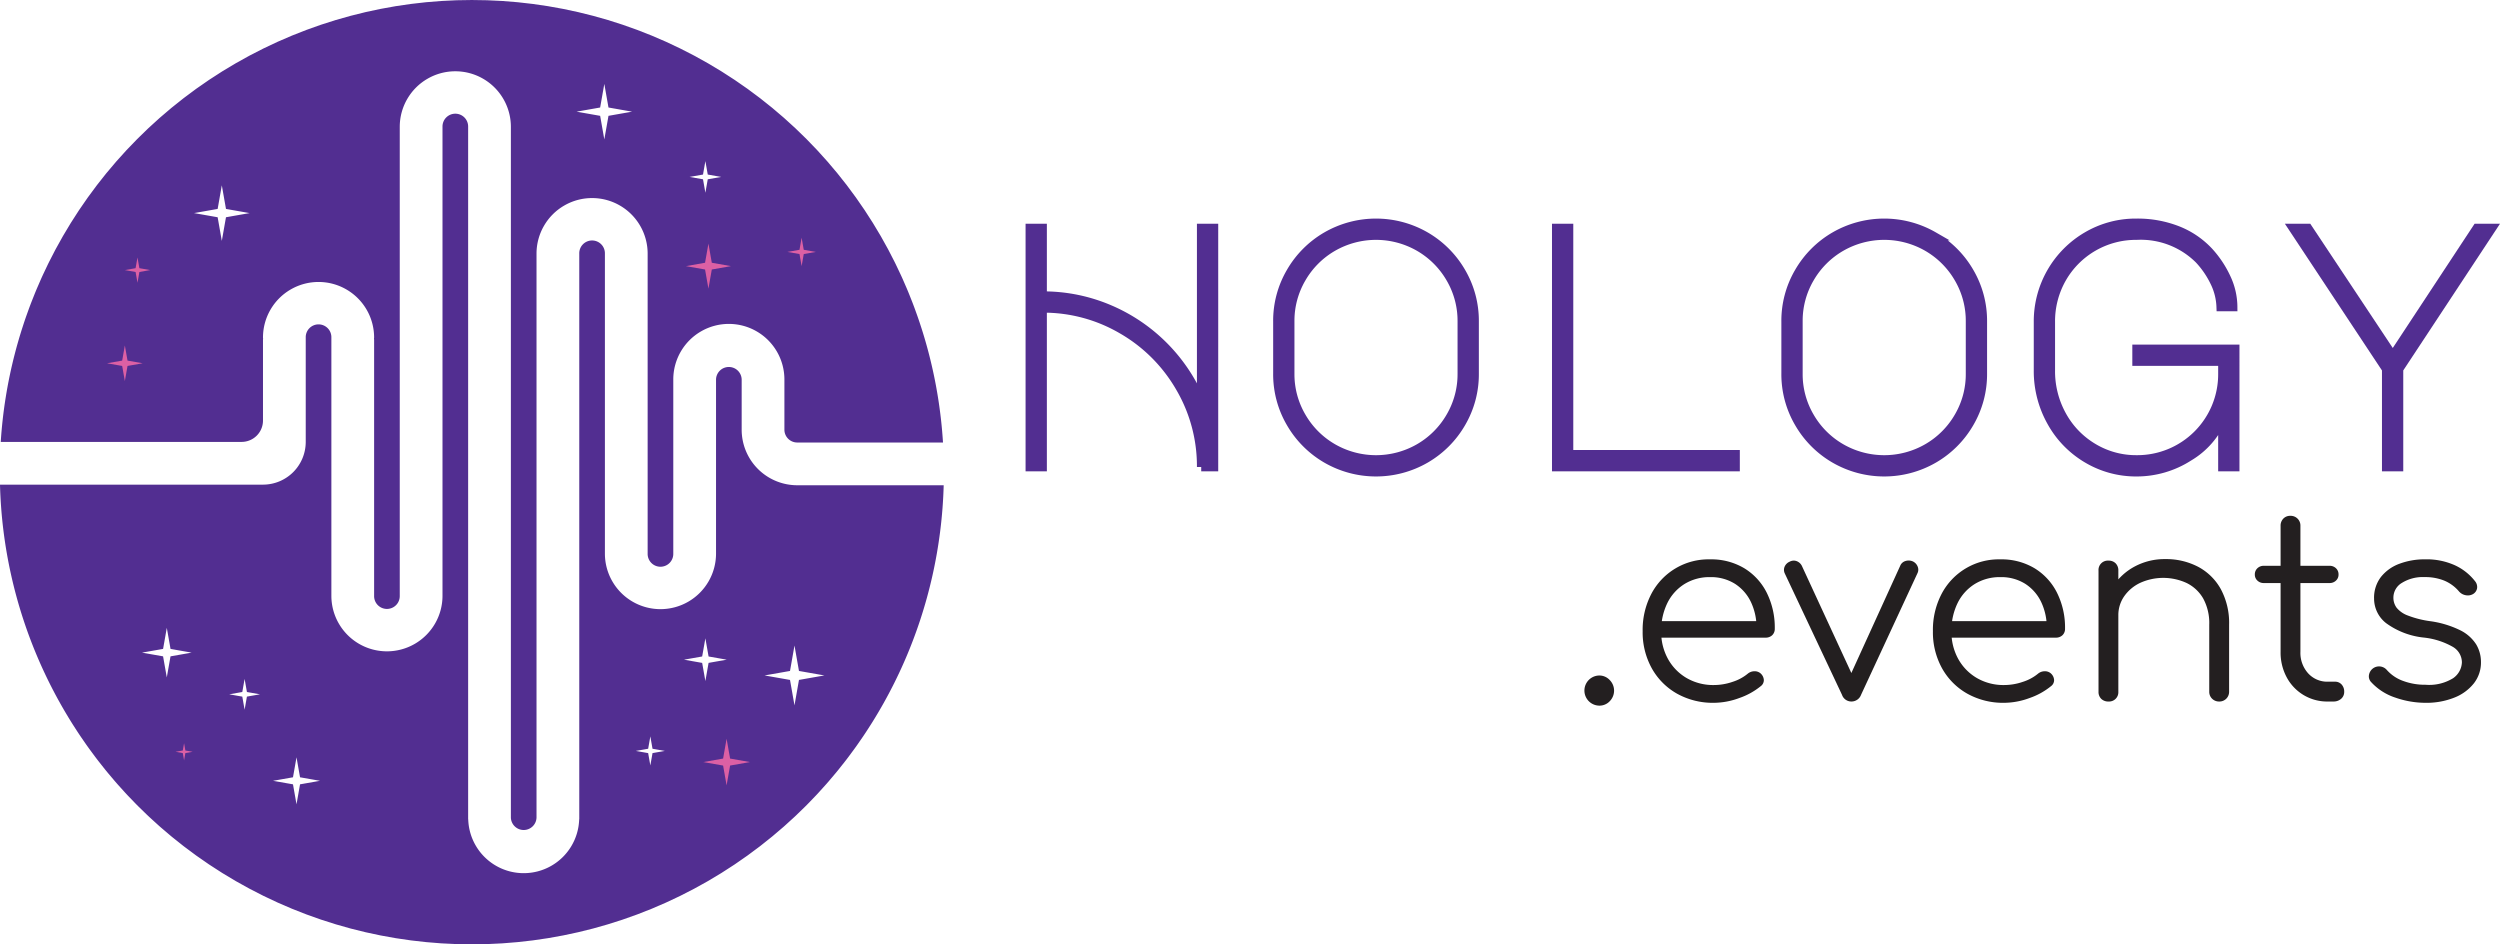 <svg xmlns="http://www.w3.org/2000/svg" xmlns:xlink="http://www.w3.org/1999/xlink" width="102.732mm" height="38.806mm" viewBox="0 0 291.21 110">
  <defs>
    <style>
      .bbec50ae-c2dc-45b7-84c4-363e3fa7d345 {
        fill: none;
      }

      .a192a3aa-5229-410b-9025-7a81dd277a25, .ba58e80b-8394-48d9-95d2-fdddad7a1a79 {
        fill: #522e91;
      }

      .a192a3aa-5229-410b-9025-7a81dd277a25 {
        stroke: #522e91;
        stroke-miterlimit: 10;
      }

      .a1f33a68-1398-47db-b350-271fba8d7851 {
        fill: #231f20;
      }

      .a4d5baed-f904-446a-ae1a-6469834c368e {
        clip-path: url(#e8ff4fde-807d-468d-9b77-c242711c6dd9);
      }

      .e0c9afce-2564-4257-b767-f2ab7eb914c0 {
        fill: #dc60a4;
      }
    </style>
    <clipPath id="e8ff4fde-807d-468d-9b77-c242711c6dd9" transform="translate(-0.037 0)">
      <circle class="bbec50ae-c2dc-45b7-84c4-363e3fa7d345" cx="55" cy="55" r="55"/>
    </clipPath>
  </defs>
  <g id="baddeb71-6a87-4934-9681-041f39e095e4" data-name="Layer 2">
    <g id="b10f4c25-7912-4667-ae82-7069db997897" data-name="Layer 9">
      <g>
        <path class="a192a3aa-5229-410b-9025-7a81dd277a25" d="M120,54.4V26.56h1.48v7.88A19.566,19.566,0,0,1,129.28,36.02,20.004,20.004,0,0,1,139.96,46.88V26.56h1.48V54.4h-1.48a18.089,18.089,0,0,0-2.48-9.26,18.364,18.364,0,0,0-6.74-6.74,18.084,18.084,0,0,0-9.26-2.48v18.48Z" transform="translate(-0.037 0)"/>
        <path class="a192a3aa-5229-410b-9025-7a81dd277a25" d="M166.08,27.5a11.436,11.436,0,0,1,4.18,4.18,11.238,11.238,0,0,1,1.54,5.76V43.52a11.235,11.235,0,0,1-1.54,5.76A11.43,11.43,0,0,1,166.08,53.46a11.542,11.542,0,0,1-11.52,0,11.419,11.419,0,0,1-4.18-4.18,11.226,11.226,0,0,1-1.54-5.76V37.44a11.229,11.229,0,0,1,1.54-5.76A11.425,11.425,0,0,1,154.56,27.5a11.542,11.542,0,0,1,11.52,0ZM151.66,48.54a9.918,9.918,0,0,0,3.64,3.64,10.071,10.071,0,0,0,10.04,0A9.926,9.926,0,0,0,168.979,48.54a9.798,9.798,0,0,0,1.34-5.02V37.44a9.8,9.8,0,0,0-1.34-5.02,9.939,9.939,0,0,0-3.64-3.64,10.074,10.074,0,0,0-10.04,0,9.93,9.93,0,0,0-3.64,3.64,9.791,9.791,0,0,0-1.34,5.02V43.52A9.789,9.789,0,0,0,151.66,48.54Z" transform="translate(-0.037 0)"/>
        <path class="a192a3aa-5229-410b-9025-7a81dd277a25" d="M181.319,54.4V26.56h1.48V52.92h19.4v1.48Z" transform="translate(-0.037 0)"/>
        <path class="a192a3aa-5229-410b-9025-7a81dd277a25" d="M225.278,27.5a11.43,11.43,0,0,1,4.181,4.18,11.234,11.234,0,0,1,1.54,5.76V43.52a11.231,11.231,0,0,1-1.54,5.76A11.424,11.424,0,0,1,225.278,53.46a11.541,11.541,0,0,1-11.52,0,11.421,11.421,0,0,1-4.18-4.18,11.221,11.221,0,0,1-1.54-5.76V37.44a11.224,11.224,0,0,1,1.54-5.76A11.427,11.427,0,0,1,213.759,27.5a11.541,11.541,0,0,1,11.52,0ZM210.858,48.54a9.92,9.92,0,0,0,3.641,3.64,10.071,10.071,0,0,0,10.04,0A9.925,9.925,0,0,0,228.179,48.54a9.793,9.793,0,0,0,1.34-5.02V37.44a9.796,9.796,0,0,0-1.34-5.02,9.937,9.937,0,0,0-3.64-3.64,10.074,10.074,0,0,0-10.04,0,9.933,9.933,0,0,0-3.641,3.64,9.796,9.796,0,0,0-1.34,5.02V43.52A9.793,9.793,0,0,0,210.858,48.54Z" transform="translate(-0.037 0)"/>
        <path class="a192a3aa-5229-410b-9025-7a81dd277a25" d="M258.918,48.68a9.349,9.349,0,0,1-3.92,4.54A11.251,11.251,0,0,1,248.918,55a11.117,11.117,0,0,1-5.76-1.56,11.359,11.359,0,0,1-4.18-4.3,12.07,12.07,0,0,1-1.54-6.02V37.52a11.495,11.495,0,0,1,5.7-10.02,11.197,11.197,0,0,1,5.779-1.54,12.766,12.766,0,0,1,4.761.86,9.985,9.985,0,0,1,3.68,2.5,11.958,11.958,0,0,1,2.02,3.04,7.998,7.998,0,0,1,.78,3.4h-1.439a7.087,7.087,0,0,0-.74-2.92,10.607,10.607,0,0,0-1.78-2.6,9.605,9.605,0,0,0-7.28-2.8,9.909,9.909,0,0,0-8.68,4.98A10.066,10.066,0,0,0,238.918,37.52v5.6a10.601,10.601,0,0,0,1.341,5.3,9.889,9.889,0,0,0,3.64,3.74A9.678,9.678,0,0,0,248.918,53.52a9.925,9.925,0,0,0,10-10V42.12h-10v-1.48h11.48V54.4H258.918Z" transform="translate(-0.037 0)"/>
        <path class="a192a3aa-5229-410b-9025-7a81dd277a25" d="M268.878,26.56l9.88,14.88,9.8-14.88h1.761L279.478,43V54.4h-1.48V43L267.118,26.56Z" transform="translate(-0.037 0)"/>
      </g>
      <g>
        <path class="a1f33a68-1398-47db-b350-271fba8d7851" d="M186.31,82.195a1.756,1.756,0,0,1,0-3.511,1.654,1.654,0,0,1,1.23.525,1.756,1.756,0,0,1,.016,2.46A1.642,1.642,0,0,1,186.31,82.195Z" transform="translate(-0.037 0)"/>
        <path class="a1f33a68-1398-47db-b350-271fba8d7851" d="M199.689,81.865a8.562,8.562,0,0,1-4.305-1.065,7.662,7.662,0,0,1-2.94-2.955,8.647,8.647,0,0,1-1.064-4.32,9.041,9.041,0,0,1,1.005-4.335,7.509,7.509,0,0,1,6.855-4.034,7.48,7.48,0,0,1,3.975,1.034,7,7,0,0,1,2.625,2.865,9.078,9.078,0,0,1,.93,4.17,1.005,1.005,0,0,1-.3.766,1.088,1.088,0,0,1-.78.284h-12.75V72.354h12.99l-1.29.931a6.875,6.875,0,0,0-.63-3.12,5.145,5.145,0,0,0-1.875-2.16,5.246,5.246,0,0,0-2.895-.78,5.519,5.519,0,0,0-3,.811,5.409,5.409,0,0,0-1.995,2.234,7.237,7.237,0,0,0-.705,3.255,6.477,6.477,0,0,0,.795,3.24A5.854,5.854,0,0,0,196.509,78.984a6.165,6.165,0,0,0,3.18.811,6.684,6.684,0,0,0,2.176-.375,5.27,5.27,0,0,0,1.755-.945,1.23,1.23,0,0,1,.75-.285,1.055,1.055,0,0,1,.72.226,1.117,1.117,0,0,1,.405.78.865.865,0,0,1-.346.72,8.141,8.141,0,0,1-2.52,1.395A8.611,8.611,0,0,1,199.689,81.865Z" transform="translate(-0.037 0)"/>
        <path class="a1f33a68-1398-47db-b350-271fba8d7851" d="M215.679,81.714a1.153,1.153,0,0,1-1.079-.78l-6.66-14.13a.963.963,0,0,1-.03-.78,1.104,1.104,0,0,1,.6-.6.968.968,0,0,1,.811-.06,1.126,1.126,0,0,1,.6.54L216.31,79.734H215.08l6.3-13.829a.945.945,0,0,1,.615-.556,1.204,1.204,0,0,1,.855.045,1.111,1.111,0,0,1,.569.615.925.925,0,0,1-.03.765L216.82,80.934A1.192,1.192,0,0,1,215.679,81.714Z" transform="translate(-0.037 0)"/>
        <path class="a1f33a68-1398-47db-b350-271fba8d7851" d="M233.5,81.865a8.562,8.562,0,0,1-4.305-1.065,7.662,7.662,0,0,1-2.94-2.955,8.647,8.647,0,0,1-1.064-4.32,9.041,9.041,0,0,1,1.005-4.335,7.509,7.509,0,0,1,6.855-4.034,7.48,7.48,0,0,1,3.975,1.034,7,7,0,0,1,2.625,2.865,9.078,9.078,0,0,1,.93,4.17,1.006,1.006,0,0,1-.3.766,1.088,1.088,0,0,1-.78.284h-12.75V72.354H239.74l-1.29.931a6.875,6.875,0,0,0-.63-3.12,5.145,5.145,0,0,0-1.875-2.16,5.246,5.246,0,0,0-2.895-.78,5.519,5.519,0,0,0-3,.811,5.409,5.409,0,0,0-1.995,2.234,7.237,7.237,0,0,0-.705,3.255,6.477,6.477,0,0,0,.795,3.24A5.854,5.854,0,0,0,230.32,78.984a6.165,6.165,0,0,0,3.18.811,6.684,6.684,0,0,0,2.176-.375,5.27,5.27,0,0,0,1.755-.945,1.23,1.23,0,0,1,.75-.285,1.055,1.055,0,0,1,.72.226,1.117,1.117,0,0,1,.405.78.865.865,0,0,1-.346.72,8.141,8.141,0,0,1-2.52,1.395A8.611,8.611,0,0,1,233.5,81.865Z" transform="translate(-0.037 0)"/>
        <path class="a1f33a68-1398-47db-b350-271fba8d7851" d="M245.65,81.714a1.156,1.156,0,0,1-.855-.315,1.114,1.114,0,0,1-.314-.824V66.474a1.087,1.087,0,0,1,1.17-1.17,1.117,1.117,0,0,1,.825.315,1.155,1.155,0,0,1,.314.854V80.575a1.081,1.081,0,0,1-1.14,1.14Zm12.899,0a1.135,1.135,0,0,1-.84-.33,1.102,1.102,0,0,1-.33-.81V72.774a5.976,5.976,0,0,0-.705-3.06,4.5,4.5,0,0,0-1.92-1.8,6.518,6.518,0,0,0-5.399-.03,4.728,4.728,0,0,0-1.875,1.561,3.83,3.83,0,0,0-.69,2.25h-1.649a6.453,6.453,0,0,1,1.02-3.375,6.842,6.842,0,0,1,2.55-2.341,7.363,7.363,0,0,1,3.54-.854,8.054,8.054,0,0,1,3.811.885,6.5,6.5,0,0,1,2.654,2.595,8.297,8.297,0,0,1,.976,4.17v7.801a1.127,1.127,0,0,1-1.141,1.14Z" transform="translate(-0.037 0)"/>
        <path class="a1f33a68-1398-47db-b350-271fba8d7851" d="M263.74,67.915a1.042,1.042,0,0,1-.75-.285.932.932,0,0,1-.301-.705.97.97,0,0,1,.301-.735,1.045,1.045,0,0,1,.75-.284h7.649a1.049,1.049,0,0,1,.75.284.969.969,0,0,1,.3.735.932.932,0,0,1-.3.705,1.045,1.045,0,0,1-.75.285Zm7.47,13.8a5.326,5.326,0,0,1-4.8-2.805,6.073,6.073,0,0,1-.721-2.985V61.255a1.167,1.167,0,0,1,.315-.84,1.089,1.089,0,0,1,.825-.33,1.13,1.13,0,0,1,1.17,1.17V75.924a3.547,3.547,0,0,0,.899,2.505,3.003,3.003,0,0,0,2.311.976h.81a1.006,1.006,0,0,1,.78.329,1.203,1.203,0,0,1,.3.841,1.044,1.044,0,0,1-.359.824,1.319,1.319,0,0,1-.9.315Z" transform="translate(-0.037 0)"/>
        <path class="a1f33a68-1398-47db-b350-271fba8d7851" d="M282.579,81.865a10.694,10.694,0,0,1-3.51-.601,6.601,6.601,0,0,1-2.82-1.8.964.964,0,0,1-.27-.81,1.21,1.21,0,0,1,.45-.78,1.195,1.195,0,0,1,1.62.149,4.589,4.589,0,0,0,1.904,1.29,7.324,7.324,0,0,0,2.625.45,5.297,5.297,0,0,0,3.21-.765,2.36,2.36,0,0,0,1.021-1.845,2.103,2.103,0,0,0-1.021-1.785,8.683,8.683,0,0,0-3.359-1.096,9.037,9.037,0,0,1-4.44-1.68,3.632,3.632,0,0,1-1.41-2.85,3.97,3.97,0,0,1,.811-2.55,4.898,4.898,0,0,1,2.16-1.53,8.341,8.341,0,0,1,2.97-.51,8.024,8.024,0,0,1,3.465.689,6.341,6.341,0,0,1,2.355,1.86,1.053,1.053,0,0,1,.239.81.975.975,0,0,1-.479.69,1.212,1.212,0,0,1-.825.135,1.343,1.343,0,0,1-.795-.435,4.559,4.559,0,0,0-1.74-1.275,5.976,5.976,0,0,0-2.28-.405,4.617,4.617,0,0,0-2.64.675,1.998,1.998,0,0,0-.99,1.695,1.971,1.971,0,0,0,.375,1.2,3.043,3.043,0,0,0,1.29.9,11.563,11.563,0,0,0,2.565.659,11.398,11.398,0,0,1,3.555,1.065,4.614,4.614,0,0,1,1.86,1.65,3.983,3.983,0,0,1,.555,2.055,3.924,3.924,0,0,1-.825,2.475,5.413,5.413,0,0,1-2.279,1.665A8.713,8.713,0,0,1,282.579,81.865Z" transform="translate(-0.037 0)"/>
      </g>
      <g class="a4d5baed-f904-446a-ae1a-6469834c368e">
        <g>
          <path class="ba58e80b-8394-48d9-95d2-fdddad7a1a79" d="M12.863,51.474H28.182a2.489,2.489,0,0,0,2.489-2.489V39.512h.017c-.002-.066-.017-.129-.017-.195a6.472,6.472,0,0,1,12.944,0c0,.067-.015.129-.017.195h.017v29.885a1.494,1.494,0,1,0,2.987,0V14.775a6.472,6.472,0,1,1,12.944,0v80.451a1.494,1.494,0,0,0,2.987,0V29.543a6.472,6.472,0,1,1,12.944,0v34.94a1.494,1.494,0,1,0,2.987,0V44.202a6.472,6.472,0,0,1,12.944,0v5.848a1.494,1.494,0,0,0,1.494,1.494h16.979A54.988,54.988,0,0,0,.124,51.474ZM81.926,20.332l.276-1.566.276,1.566,1.566.276-1.566.276-.276,1.566-.276-1.566-1.566-.276ZM69.945,12.522l.485-2.751s.361,2.05.485,2.751l2.751.485s-2.05.361-2.751.485l-.485,2.751s-.361-2.05-.485-2.751c-.701-.124-2.751-.485-2.751-.485Zm-44.555,11.814.485-2.751.485,2.751,2.751.485s-2.05.361-2.751.485c-.124.701-.485,2.751-.485,2.751s-.361-2.05-.485-2.751c-.701-.124-2.751-.485-2.751-.485Z" transform="translate(-0.037 0)"/>
          <path class="ba58e80b-8394-48d9-95d2-fdddad7a1a79" d="M95.824,56.523H92.902a6.472,6.472,0,0,1-6.472-6.472V44.202a1.494,1.494,0,0,0-2.987,0V64.483a6.472,6.472,0,0,1-12.944,0V29.543a1.494,1.494,0,1,0-2.987,0V95.442h-.011a6.464,6.464,0,0,1-12.922,0h-.011V14.775a1.494,1.494,0,1,0-2.987,0V69.397a6.472,6.472,0,0,1-12.944,0V39.316a1.494,1.494,0,1,0-2.987,0V51.474a4.978,4.978,0,0,1-4.978,4.978H.037a54.982,54.982,0,0,0,109.925.07ZM19.899,76.453l-.433,2.455-.433-2.455L16.579,76.02l2.455-.433.433-2.455.433,2.455,2.455.433Zm8.9,4.691-.269,1.524s-.2-1.135-.269-1.524c-.388-.068-1.524-.269-1.524-.269l1.524-.269.269-1.524s.2,1.135.269,1.524l1.524.269S29.187,81.075,28.799,81.143Zm6.187,10.217-.41,2.328s-.306-1.734-.41-2.328l-2.328-.41s1.734-.306,2.328-.41l.41-2.328s.306,1.734.41,2.328l2.328.41Zm41.059-3.637c-.065.367-.254,1.439-.254,1.439l-.254-1.439c-.367-.065-1.439-.254-1.439-.254s1.072-.189,1.439-.254l.254-1.439s.189,1.072.254,1.439l1.439.254S76.411,87.658,76.045,87.723Zm6.53-10.509c-.095.539-.373,2.116-.373,2.116s-.278-1.577-.373-2.116c-.539-.095-2.116-.373-2.116-.373s1.577-.278,2.116-.373l.373-2.116s.278,1.577.373,2.116l2.116.373S83.114,77.118,82.575,77.214ZM93.104,79.199l-.522,2.963s-.389-2.207-.522-2.963c-.755-.133-2.963-.522-2.963-.522s2.208-.389,2.963-.522l.522-2.963s.389,2.207.522,2.963l2.963.522S93.859,79.066,93.104,79.199Z" transform="translate(-0.037 0)"/>
        </g>
      </g>
      <g>
        <path class="e0c9afce-2564-4257-b767-f2ab7eb914c0" d="M21.629,87.721l.85-.15-.85-.15-.15-.85-.15.85-.85.15.85.15.15.85Z" transform="translate(-0.037 0)"/>
        <path class="e0c9afce-2564-4257-b767-f2ab7eb914c0" d="M14.891,42.625l1.766-.311-1.766-.311c-.079-.45-.311-1.766-.311-1.766l-.311,1.766-1.766.311,1.766.311L14.58,44.391Z" transform="translate(-0.037 0)"/>
        <path class="e0c9afce-2564-4257-b767-f2ab7eb914c0" d="M16.273,31.68l1.252-.221-1.252-.221-.221-1.252L15.831,31.239l-1.252.221,1.252.221.221,1.252Z" transform="translate(-0.037 0)"/>
        <path class="e0c9afce-2564-4257-b767-f2ab7eb914c0" d="M82.951,31.392l2.229-.393-2.229-.393c-.1-.568-.393-2.229-.393-2.229l-.393,2.229-2.229.393,2.229.393.393,2.229Z" transform="translate(-0.037 0)"/>
        <path class="e0c9afce-2564-4257-b767-f2ab7eb914c0" d="M93.661,29.592l1.408-.248-1.408-.248-.248-1.408-.248,1.408-1.408.248,1.408.248.248,1.408Z" transform="translate(-0.037 0)"/>
        <path class="e0c9afce-2564-4257-b767-f2ab7eb914c0" d="M85.081,89.174l2.308-.407-2.308-.407c-.104-.588-.407-2.308-.407-2.308l-.407,2.308-2.308.407,2.308.407.407,2.308Z" transform="translate(-0.037 0)"/>
      </g>
    </g>
  </g>
</svg>
